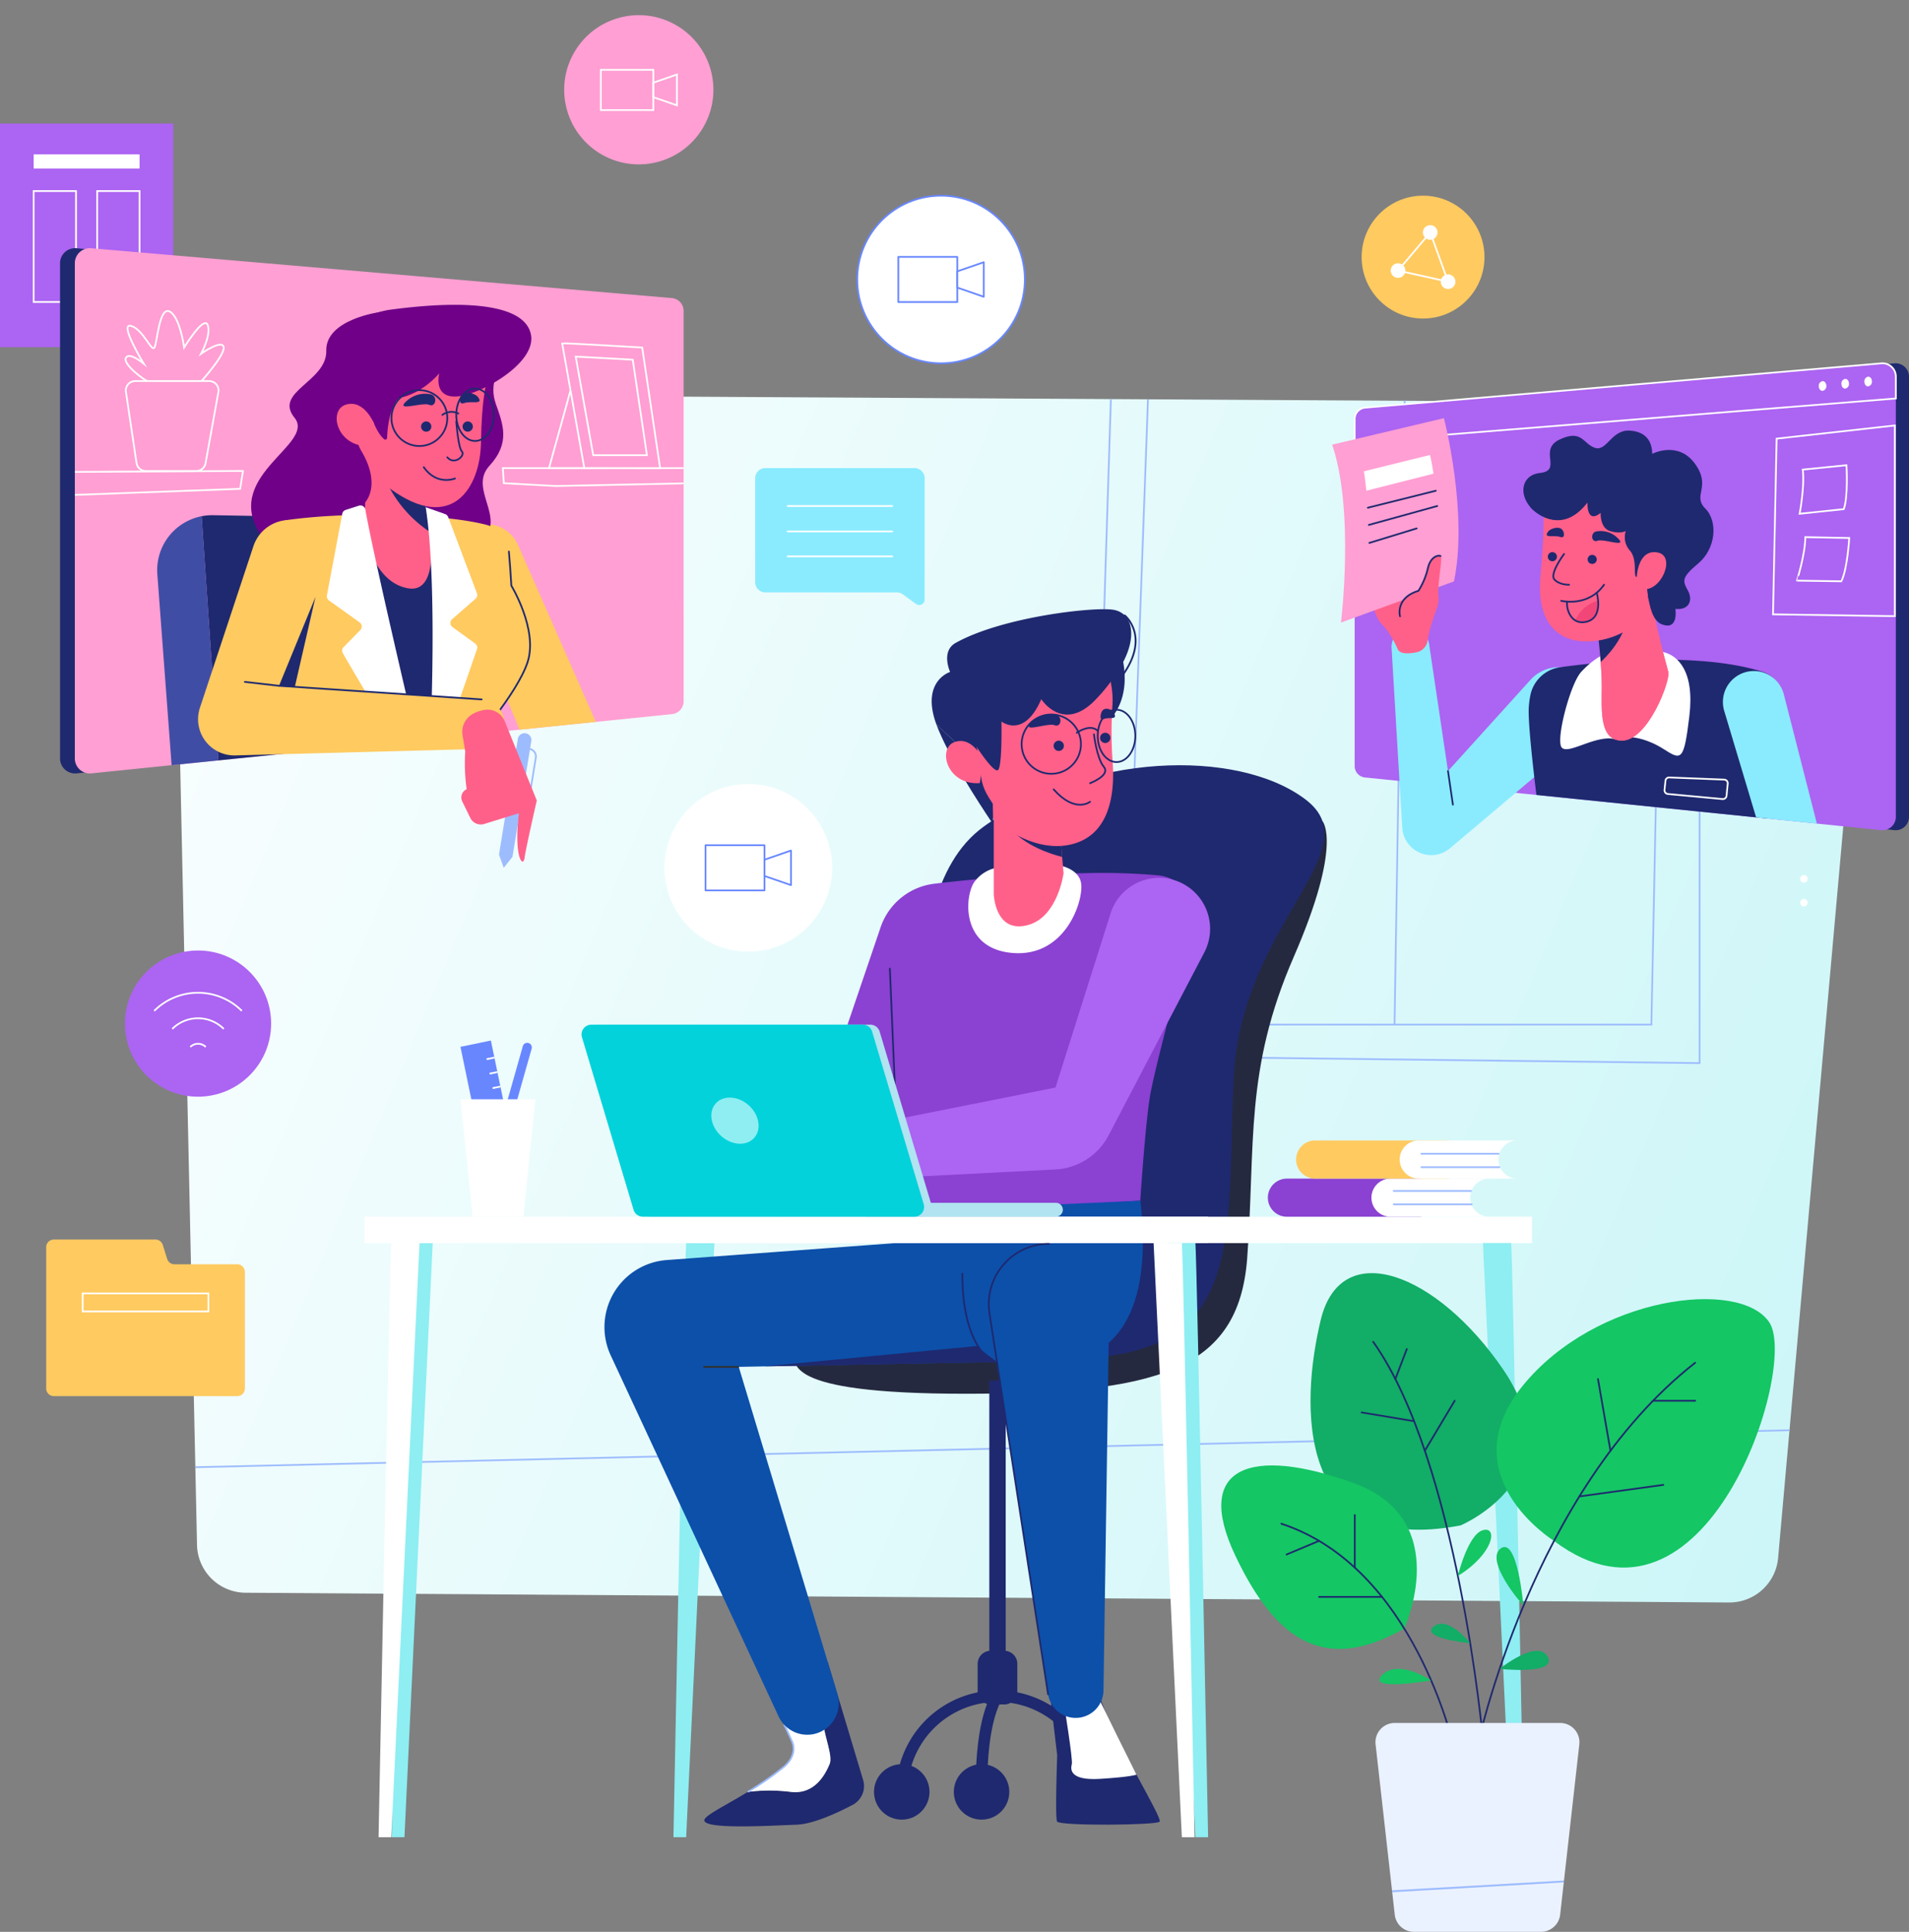 <svg xmlns="http://www.w3.org/2000/svg" xmlns:xlink="http://www.w3.org/1999/xlink" width="827.594" height="837.45" viewBox="0 0 827.594 837.45">
  <rect x="0" y="0" width="827.594" height="837.45" fill="#808080" stroke="none"/>
  <defs>
    <linearGradient id="linear-gradient" x1="1.153" y1="0.741" x2="-0.205" y2="0.338" gradientUnits="objectBoundingBox">
      <stop offset="0" stop-color="#c7f5f7"/>
      <stop offset="1" stop-color="#fff"/>
    </linearGradient>
    <clipPath id="clip-path">
      <path id="Path_85" data-name="Path 85" d="M176.3,638.019,166,160.744a21.192,21.192,0,0,1,21.3-21.643l696,3.969a21.181,21.181,0,0,1,20.982,23.068l-42.541,477.53a21.192,21.192,0,0,1-21.236,19.3l-643.181-4.224A21.178,21.178,0,0,1,176.3,638.019Z" transform="translate(-165.997 -139.1)"/>
    </clipPath>
    <clipPath id="clip-path-3">
      <path id="Path_110" data-name="Path 110" d="M147.9,101.85l251.783,21.61a5.572,5.572,0,0,1,5.089,5.547V298.252a5.574,5.574,0,0,1-5,5.547L148,329.5a6.5,6.5,0,0,1-7.158-6.463v-214.7A6.517,6.517,0,0,1,147.9,101.85Z" transform="translate(-140.84 -101.826)"/>
    </clipPath>
    <clipPath id="clip-path-6">
      <path id="Path_116" data-name="Path 116" d="M147.9,101.85l251.783,21.61a5.572,5.572,0,0,1,5.089,5.547V298.252a5.574,5.574,0,0,1-5,5.547l-52.786,5.394-45.594,4.648-34.993,3.579L148,329.5a6.5,6.5,0,0,1-7.158-6.463v-214.7A6.517,6.517,0,0,1,147.9,101.85Z" transform="translate(-140.84 -101.826)"/>
    </clipPath>
    <clipPath id="clip-path-17">
      <path id="Path_238" data-name="Path 238" d="M731.9,150.237,508.083,169.446a4.953,4.953,0,0,0-4.523,4.93V324.824a4.955,4.955,0,0,0,4.448,4.93l223.8,22.843a5.773,5.773,0,0,0,6.363-5.745V156A5.784,5.784,0,0,0,731.9,150.237Z" transform="translate(-503.56 -150.216)"/>
    </clipPath>
  </defs>
  <g id="brand" transform="translate(-113.5 -6.454)">
    <g id="Group_71" data-name="Group 71" transform="translate(133.52 84.28)">
      <g id="Group_20" data-name="Group 20" transform="translate(55.088 92.985)">
        <path id="Path_84" data-name="Path 84" d="M176.3,638.019,166,160.744a21.192,21.192,0,0,1,21.3-21.643l696,3.969a21.181,21.181,0,0,1,20.982,23.068l-42.541,477.53a21.192,21.192,0,0,1-21.236,19.3l-643.181-4.224A21.178,21.178,0,0,1,176.3,638.019Z" transform="translate(-165.997 -139.1)" fill="url(#linear-gradient)"/>
        <g id="Group_17" data-name="Group 17" clip-path="url(#clip-path)">
          <line id="Line_1" data-name="Line 1" y1="17.386" x2="749.464" transform="translate(0.005 448.067)" fill="none" stroke="#9dbcfe" stroke-miterlimit="10" stroke-width="0.75"/>
        </g>
        <g id="Group_19" data-name="Group 19" clip-path="url(#clip-path)">
          <g id="Group_18" data-name="Group 18" transform="translate(397.458 -172.791)">
            <path id="Path_86" data-name="Path 86" d="M410.294,148.329,400.32,462.973l264.25,3.172V85.96" transform="translate(-400.32 -3.304)" fill="none" stroke="#9dbcfe" stroke-miterlimit="10" stroke-width="0.75"/>
            <path id="Path_87" data-name="Path 87" d="M421.607,145.193,409.31,483.38h228.1l9.058-446.15" transform="translate(-394.061 -37.23)" fill="none" stroke="#9dbcfe" stroke-miterlimit="10" stroke-width="0.75"/>
            <line id="Line_2" data-name="Line 2" y1="425.949" x2="6.904" transform="translate(131.998 20.202)" fill="none" stroke="#9dbcfe" stroke-miterlimit="10" stroke-width="0.75"/>
          </g>
        </g>
      </g>
      <g id="Group_21" data-name="Group 21" transform="translate(0 459.516)">
        <path id="Path_89" data-name="Path 89" d="M216.345,423.072h-79.5a3.33,3.33,0,0,1-3.325-3.325V358.515a3.33,3.33,0,0,1,3.325-3.325h44.05a3.329,3.329,0,0,1,3.172,2.324l1.9,6.072a3.335,3.335,0,0,0,3.172,2.324h27.207a3.33,3.33,0,0,1,3.325,3.325v50.513A3.33,3.33,0,0,1,216.345,423.072Z" transform="translate(-133.52 -355.19)" fill="#ffca60"/>
        <rect id="Rectangle_13" data-name="Rectangle 13" width="54.499" height="7.819" transform="translate(15.826 23.357)" fill="none" stroke="#fff" stroke-miterlimit="10" stroke-width="0.75"/>
      </g>
      <g id="Group_26" data-name="Group 26" transform="translate(256.911 250.903)">
        <circle id="Ellipse_12" data-name="Ellipse 12" cx="36.333" cy="36.333" r="36.333" transform="translate(0 67.135) rotate(-67.5)" fill="#fff"/>
        <g id="Group_25" data-name="Group 25" transform="translate(28.932 37.67)">
          <g id="Group_24" data-name="Group 24">
            <g id="Group_22" data-name="Group 22">
              <rect id="Rectangle_14" data-name="Rectangle 14" width="25.562" height="19.591" fill="#fff"/>
              <rect id="Rectangle_15" data-name="Rectangle 15" width="25.562" height="19.591" fill="none" stroke="#6887ff" stroke-linecap="round" stroke-linejoin="round" stroke-miterlimit="10" stroke-width="0.75"/>
            </g>
            <g id="Group_23" data-name="Group 23" transform="translate(25.562 2.307)">
              <path id="Path_90" data-name="Path 90" d="M328.593,270.764,317.11,266.8v-7.056l11.483-3.969Z" transform="translate(-317.11 -255.77)" fill="#fff"/>
              <path id="Path_91" data-name="Path 91" d="M328.593,270.764,317.11,266.8v-7.056l11.483-3.969Z" transform="translate(-317.11 -255.77)" fill="none" stroke="#6887ff" stroke-linecap="round" stroke-linejoin="round" stroke-miterlimit="10" stroke-width="0.75"/>
            </g>
          </g>
        </g>
      </g>
      <g id="Group_31" data-name="Group 31" transform="translate(351.611 7)">
        <circle id="Ellipse_13" data-name="Ellipse 13" cx="36.333" cy="36.333" r="36.333" fill="#fff" stroke="#6887ff" stroke-linecap="round" stroke-linejoin="round" stroke-miterlimit="10" stroke-width="0.75"/>
        <g id="Group_30" data-name="Group 30" transform="translate(17.81 26.529)">
          <g id="Group_29" data-name="Group 29">
            <g id="Group_27" data-name="Group 27">
              <rect id="Rectangle_16" data-name="Rectangle 16" width="25.562" height="19.591" fill="#fff"/>
              <rect id="Rectangle_17" data-name="Rectangle 17" width="25.562" height="19.591" fill="none" stroke="#6887ff" stroke-linecap="round" stroke-linejoin="round" stroke-miterlimit="10" stroke-width="0.75"/>
            </g>
            <g id="Group_28" data-name="Group 28" transform="translate(25.562 2.307)">
              <path id="Path_92" data-name="Path 92" d="M349.383,116.274,337.9,112.288v-7.039l11.483-3.969Z" transform="translate(-337.9 -101.28)" fill="#fff"/>
              <path id="Path_93" data-name="Path 93" d="M349.383,116.274,337.9,112.288v-7.039l11.483-3.969Z" transform="translate(-337.9 -101.28)" fill="none" stroke="#6887ff" stroke-linecap="round" stroke-linejoin="round" stroke-miterlimit="10" stroke-width="0.75"/>
            </g>
          </g>
        </g>
      </g>
      <g id="Group_33" data-name="Group 33" transform="translate(307.368 125.094)">
        <path id="Path_94" data-name="Path 94" d="M384.461,216.939l-5.7-4.173a4.437,4.437,0,0,0-2.6-.848H319.123a4.394,4.394,0,0,1-4.393-4.393v-45.1a4.394,4.394,0,0,1,4.393-4.393h64.693a4.394,4.394,0,0,1,4.393,4.393v52.6A2.357,2.357,0,0,1,384.461,216.939Z" transform="translate(-314.73 -158.03)" fill="#8aebff"/>
        <g id="Group_32" data-name="Group 32" transform="translate(13.79 16.436)">
          <line id="Line_3" data-name="Line 3" x2="45.916" fill="none" stroke="#fff" stroke-miterlimit="10" stroke-width="0.75"/>
          <line id="Line_4" data-name="Line 4" x2="45.916" transform="translate(0 11.025)" fill="none" stroke="#fff" stroke-miterlimit="10" stroke-width="0.75"/>
          <line id="Line_5" data-name="Line 5" x2="45.916" transform="translate(0 21.83)" fill="none" stroke="#fff" stroke-miterlimit="10" stroke-width="0.75"/>
        </g>
      </g>
      <g id="Group_35" data-name="Group 35" transform="translate(570.276 7)">
        <circle id="Ellipse_14" data-name="Ellipse 14" cx="26.63" cy="26.63" r="26.63" fill="#ffca60"/>
        <g id="Group_34" data-name="Group 34" transform="translate(12.62 12.772)">
          <path id="Path_95" data-name="Path 95" d="M460.567,199.24,468.3,220.6l-21.711-4.834Z" transform="translate(-443.435 -196.068)" fill="none" stroke="#fff" stroke-miterlimit="10" stroke-width="0.75"/>
          <path id="Path_96" data-name="Path 96" d="M459.294,200.542a3.172,3.172,0,1,0-3.172,3.172A3.167,3.167,0,0,0,459.294,200.542Z" transform="translate(-439.007 -197.37)" fill="#fff"/>
          <path id="Path_97" data-name="Path 97" d="M451.057,210.282a3.163,3.163,0,1,0-3.172,3.172A3.178,3.178,0,0,0,451.057,210.282Z" transform="translate(-444.73 -190.589)" fill="#fff"/>
          <path id="Path_98" data-name="Path 98" d="M463.864,213.132a3.172,3.172,0,1,0-3.172,3.172A3.178,3.178,0,0,0,463.864,213.132Z" transform="translate(-435.826 -188.605)" fill="#fff"/>
        </g>
      </g>
      <g id="Group_36" data-name="Group 36" transform="translate(-20.02 -24.272)">
        <rect id="Rectangle_18" data-name="Rectangle 18" width="75.108" height="96.938" fill="#ac64f2"/>
        <rect id="Rectangle_19" data-name="Rectangle 19" width="45.916" height="6.123" transform="translate(14.587 13.366)" fill="#fff"/>
        <rect id="Rectangle_20" data-name="Rectangle 20" width="18.37" height="48.07" transform="translate(14.587 29.276)" fill="none" stroke="#fff" stroke-miterlimit="10" stroke-width="0.75"/>
        <rect id="Rectangle_21" data-name="Rectangle 21" width="18.37" height="48.07" transform="translate(42.134 29.276)" fill="none" stroke="#fff" stroke-miterlimit="10" stroke-width="0.75"/>
      </g>
      <g id="Group_54" data-name="Group 54" transform="translate(6.005 29.761)">
        <g id="Group_37" data-name="Group 37" transform="translate(190.296 210.26)">
          <path id="Path_99" data-name="Path 99" d="M255.1,279.376l-3.782,4.766-2.069-5.716,8.176-50.157a2.945,2.945,0,0,1,3.392-2.443h0a2.945,2.945,0,0,1,2.443,3.392Z" transform="translate(-249.25 -225.786)" fill="#9dbcfe"/>
          <path id="Path_100" data-name="Path 100" d="M256.24,229.68l1.408.237a3.264,3.264,0,0,1,2.7,3.749l-2.867,17.59" transform="translate(-244.384 -223.075)" fill="none" stroke="#9dbcfe" stroke-miterlimit="10" stroke-width="0.75"/>
        </g>
        <path id="Path_101" data-name="Path 101" d="M144.116,101.85,395.9,123.459a5.572,5.572,0,0,1,5.089,5.547V298.252a5.574,5.574,0,0,1-5,5.547L144.218,329.5a6.5,6.5,0,0,1-7.158-6.463v-214.7A6.517,6.517,0,0,1,144.116,101.85Z" transform="translate(-137.06 -101.826)" fill="#1f296f"/>
        <g id="Group_41" data-name="Group 41" transform="translate(6.412)">
          <path id="Path_102" data-name="Path 102" d="M147.9,101.85l251.783,21.61a5.572,5.572,0,0,1,5.089,5.547V298.252a5.574,5.574,0,0,1-5,5.547L148,329.5a6.5,6.5,0,0,1-7.158-6.463v-214.7A6.517,6.517,0,0,1,147.9,101.85Z" transform="translate(-140.84 -101.826)" fill="#ff9fd3"/>
          <g id="Group_38" data-name="Group 38" clip-path="url(#clip-path-3)">
            <path id="Path_103" data-name="Path 103" d="M271.342,138.11c.051.305-9.312,33.805-9.312,33.805h17.759Z" transform="translate(-56.468 -76.565)" fill="#ff9fd3" stroke="#fff" stroke-miterlimit="10" stroke-width="0.75"/>
            <path id="Path_104" data-name="Path 104" d="M288.625,171.955,178.22,170.072a24.3,24.3,0,0,0-4.97.441l7.582,110.965,110.948-3.019Z" transform="translate(-118.276 -54.317)" fill="#1f296f"/>
            <path id="Path_105" data-name="Path 105" d="M168.929,176.816a23.8,23.8,0,0,0-6.971,18.692l6.462,86.336,20.354-.56L181.193,170.32A24.087,24.087,0,0,0,168.929,176.816Z" transform="translate(-126.185 -54.141)" fill="#404da5"/>
            <path id="Path_106" data-name="Path 106" d="M265.4,126.156c.814-.2,34.7,1.815,34.7,1.815l7.752,52.277H275Z" transform="translate(-54.122 -84.898)" fill="#ff9fd3" stroke="#fff" stroke-miterlimit="10" stroke-width="0.75"/>
            <path id="Path_107" data-name="Path 107" d="M276.442,172.267,268.86,129.54c6.208.288,17.759.95,24.73,1.357l6.14,41.37Z" transform="translate(-51.713 -82.532)" fill="#ff9fd3" stroke="#fff" stroke-miterlimit="10" stroke-width="0.75"/>
            <path id="Path_108" data-name="Path 108" d="M163.281,148.243c-.814,0-10.737-7.141-9.346-10.008,1.391-2.85,7.718,2.443,7.718,2.443s-10.822-17.759-5.513-16.334,8.973,11.585,10.211,9.363c1.221-2.222,2.035-17.793,6.53-15.622s6.327,15.622,6.327,15.622,8.566-14.061,10.211-9.77c1.628,4.291-2.85,12.45-2.85,12.45s9.4-6.581,9.8-2.68-12.45,17.776-12.043,17.165" transform="translate(-131.816 -90.651)" fill="#ff9fd3" stroke="#fff" stroke-miterlimit="10" stroke-width="0.75"/>
            <path id="Path_109" data-name="Path 109" d="M188.435,171.434,194,140.58a4.08,4.08,0,0,0-4.02-4.8H157.955a4.09,4.09,0,0,0-4.037,4.682l4.6,30.854a4.086,4.086,0,0,0,4.037,3.477h21.864A4.1,4.1,0,0,0,188.435,171.434Z" transform="translate(-131.765 -78.187)" fill="#ff9fd3" stroke="#fff" stroke-miterlimit="10" stroke-width="0.75"/>
          </g>
          <g id="Group_39" data-name="Group 39" clip-path="url(#clip-path-3)">
            <path id="Path_111" data-name="Path 111" d="M143.472,159.167l72.9-.407-1.221,7.752-78.093,2.867" transform="translate(-143.472 -62.189)" fill="none" stroke="#fff" stroke-miterlimit="10" stroke-width="0.75"/>
          </g>
          <g id="Group_40" data-name="Group 40" clip-path="url(#clip-path-3)">
            <path id="Path_113" data-name="Path 113" d="M331.064,158.04H250.24l.407,6.53,22.458,1.221,59.587-1.221" transform="translate(-64.676 -62.69)" fill="none" stroke="#fff" stroke-miterlimit="10" stroke-width="0.75"/>
          </g>
        </g>
        <g id="Group_53" data-name="Group 53" transform="translate(6.412)">
          <g id="Group_42" data-name="Group 42" clip-path="url(#clip-path-6)">
            <path id="Path_115" data-name="Path 115" d="M250.337,172.507h0a14.915,14.915,0,0,1,15.5,8.8l40.268,91.527-32.363,6.174-35.383-86A14.954,14.954,0,0,1,250.337,172.507Z" transform="translate(-73.729 -52.698)" fill="#ffca60"/>
          </g>
          <g id="Group_43" data-name="Group 43" clip-path="url(#clip-path-6)">
            <path id="Path_117" data-name="Path 117" d="M241.437,118.3s-23.272,3.155-22.95,16.674-22.966,17.759-13.773,29.09c9.176,11.331-30.006,24.493-15.6,49.291,14.384,24.8,57.247,3.681,66.745,0C265.337,209.689,258.484,112.039,241.437,118.3Z" transform="translate(-109.473 -90.559)" fill="#6f0087"/>
          </g>
          <g id="Group_44" data-name="Group 44" clip-path="url(#clip-path-6)">
            <path id="Path_119" data-name="Path 119" d="M275.4,136.839s-4.6,5.988-1.527,14.774c3.053,8.786,6.479,16.792-2.748,26.851-9.244,10.058,7.345,22.356-3.053,32.448-10.415,10.109-47.968-3.647-55.042-7.022C205.944,200.548,232.846,95.5,275.4,136.839Z" transform="translate(-91.366 -84.148)" fill="#6f0087"/>
          </g>
          <g id="Group_45" data-name="Group 45" clip-path="url(#clip-path-6)">
            <path id="Path_121" data-name="Path 121" d="M189.545,185.017a11.83,11.83,0,0,1,10.211-12.891c9.651-1.306,25.494-2.646,47.731-1.985,19.286.56,30.9,2.392,37.757,4.122a13.2,13.2,0,0,1,9.923,11.636c.356,4.173.78,9.482,1.069,14.791,0,0,11.636,19.065,7.039,33.144s-25.1,37.045-25.1,37.045l.916,29.7L194.6,293.235l3.375-24.8Z" transform="translate(-106.974 -54.386)" fill="#ffca60"/>
          </g>
          <g id="Group_46" data-name="Group 46" clip-path="url(#clip-path-6)">
            <path id="Path_123" data-name="Path 123" d="M258.756,179.36c.356,4.173.78,9.482,1.069,14.791,0,0,11.636,19.065,7.039,33.144s-25.1,37.045-25.1,37.045" transform="translate(-70.58 -47.847)" fill="none" stroke="#1f296f" stroke-linecap="round" stroke-linejoin="round" stroke-miterlimit="10" stroke-width="0.75"/>
          </g>
          <g id="Group_47" data-name="Group 47" clip-path="url(#clip-path-6)">
            <path id="Path_125" data-name="Path 125" d="M214.86,174.224s21.627,104.129,26.121,105.232,13.875-79.145,9.4-94.122C245.883,170.357,214.86,174.224,214.86,174.224Z" transform="translate(-89.308 -51.735)" fill="#1f296f"/>
          </g>
          <g id="Group_48" data-name="Group 48" clip-path="url(#clip-path-6)">
            <path id="Path_127" data-name="Path 127" d="M216.4,154.769c-.916.814-1.527,33.364-1.527,33.364s3.206,22.135,18.828,24.951c12.28,2.222,10.567-18.828,9.329-25.562-1.221-6.734-5.241-32.754-5.241-32.754S218.839,152.581,216.4,154.769Z" transform="translate(-89.301 -65.644)" fill="#ff6089"/>
            <path id="Path_128" data-name="Path 128" d="M219.04,157.8a53.031,53.031,0,0,0,21.27,28.038c-.068-.39-.119-.78-.187-1.1-.441-2.392-1.221-7.243-2.052-12.467C230.591,169.063,222.992,165.7,219.04,157.8Z" transform="translate(-86.397 -62.857)" fill="#1f296f"/>
            <path id="Path_129" data-name="Path 129" d="M270.782,144.45s-2.137,6.429-2.443,26.02-12.552,39.487-39.182,20.2-21.152-55.109-4.919-63.065S273,125.792,270.782,144.45Z" transform="translate(-92.257 -86.247)" fill="#ff6089"/>
            <path id="Path_130" data-name="Path 130" d="M239.924,146.11s.814,11.331,2.443,13.027-3.274,6.174-6.327,2.51" transform="translate(-74.562 -70.996)" fill="none" stroke="#1f296f" stroke-linecap="round" stroke-linejoin="round" stroke-miterlimit="10" stroke-width="0.75"/>
            <path id="Path_131" data-name="Path 131" d="M243.556,162.7s-7.819,3.274-13.536-4.9" transform="translate(-78.753 -62.857)" fill="none" stroke="#1f296f" stroke-linecap="round" stroke-linejoin="round" stroke-miterlimit="10" stroke-width="0.75"/>
            <path id="Path_132" data-name="Path 132" d="M294.31,129.7c-1.832-12.586-24.188-16.182-60.927-11.3-20.761,2.765-27.36,24.357-28.852,39.945a162.314,162.314,0,0,0,14.621,10.873c1.425-4.088,5.394-5.377,7.107-1.34,1.645,3.884,3.291,5.784,4.342,6.683a.783.783,0,0,0,1.272-.594c.56-13.587,5.106-17.284,5.106-17.284,10.347-1.832,17.539-10.72,17.539-10.72s-2.782,10.109,6.768,10.109C270.851,156.074,296.142,142.3,294.31,129.7Z" transform="translate(-96.499 -91.747)" fill="#6f0087"/>
            <path id="Path_133" data-name="Path 133" d="M233.784,148.332a2.222,2.222,0,1,0-2.222,2.222A2.219,2.219,0,0,0,233.784,148.332Z" transform="translate(-79.227 -70.996)" fill="#1f296f"/>
            <path id="Path_134" data-name="Path 134" d="M244.394,148.332a2.222,2.222,0,1,0-2.222,2.222A2.219,2.219,0,0,0,244.394,148.332Z" transform="translate(-71.84 -70.996)" fill="#1f296f"/>
            <path id="Path_135" data-name="Path 135" d="M236.7,139.3a11.812,11.812,0,0,0-10.618,2.985c-5.123,4.732,6.971.288,9.906,1.544C238.94,145.084,239.737,140.013,236.7,139.3Z" transform="translate(-82.364 -75.924)" fill="#1f296f"/>
            <path id="Path_136" data-name="Path 136" d="M240.784,139.164c2.018-1.086,5.309.271,6.157,1.306,3.121,3.816-3.1,1.7-5.8,2.782S238.952,140.148,240.784,139.164Z" transform="translate(-72.318 -76.11)" fill="#1f296f"/>
            <circle id="Ellipse_15" data-name="Ellipse 15" cx="12.111" cy="12.111" r="12.111" transform="translate(137.256 61.545)" fill="none" stroke="#1f296f" stroke-linecap="round" stroke-linejoin="round" stroke-miterlimit="10" stroke-width="0.75"/>
            <path id="Path_137" data-name="Path 137" d="M254.647,149.068c0-6.276-3.647-11.348-8.159-11.348s-8.159,5.089-8.159,11.348,3.647,11.348,8.159,11.348S254.647,155.343,254.647,149.068Z" transform="translate(-72.968 -76.837)" fill="none" stroke="#1f296f" stroke-linecap="round" stroke-linejoin="round" stroke-miterlimit="10" stroke-width="0.75"/>
            <path id="Path_138" data-name="Path 138" d="M234.78,144.97a6.583,6.583,0,0,1,6.937-.611" transform="translate(-75.439 -72.689)" fill="none" stroke="#1f296f" stroke-linecap="round" stroke-linejoin="round" stroke-miterlimit="10" stroke-width="0.75"/>
          </g>
          <g id="Group_49" data-name="Group 49" clip-path="url(#clip-path-6)">
            <path id="Path_140" data-name="Path 140" d="M206.762,152.59c.916,12.857-13.6,35.111.305,37.045,19.082,2.663,25.714-11.025,16.233-27-2.527-4.241-2.6-8.04-1.662-10.669a165.61,165.61,0,0,1-14.621-10.873A68.053,68.053,0,0,0,206.762,152.59Z" transform="translate(-98.951 -74.491)" fill="#6f0087"/>
          </g>
          <g id="Group_50" data-name="Group 50" clip-path="url(#clip-path-6)">
            <path id="Path_142" data-name="Path 142" d="M224.021,150.266s-4.291-10.72-12.247-8.311c-7.955,2.392-3.884,18.93,10.618,17.912" transform="translate(-94.245 -74.134)" fill="#ff6089"/>
          </g>
          <g id="Group_51" data-name="Group 51" clip-path="url(#clip-path-6)">
            <path id="Path_144" data-name="Path 144" d="M219.143,167.684l-5.733,1.832a2.139,2.139,0,0,0-1.476,1.679l-6.649,35.366a2.215,2.215,0,0,0,.882,2.188l13.315,9.533a2.194,2.194,0,0,1,.288,3.308l-7.26,7.4a2.156,2.156,0,0,0-.339,2.612c3.9,6.751,20.728,35.654,30.735,50.224a2.181,2.181,0,0,0,3.918-1.747c-5.7-24.086-20.3-86.336-24.425-108.251-.17-.882-.322-1.713-.441-2.459A2.17,2.17,0,0,0,219.143,167.684Z" transform="translate(-95.999 -56.05)" fill="#fff"/>
          </g>
          <g id="Group_52" data-name="Group 52" clip-path="url(#clip-path-6)">
            <path id="Path_146" data-name="Path 146" d="M230.53,168.03l8.4,2.968a2.208,2.208,0,0,1,1.323,1.289L252.716,205.3a2.192,2.192,0,0,1-.611,2.426l-10.143,8.837a2.191,2.191,0,0,0,.153,3.426l9.838,7.124a2.157,2.157,0,0,1,.78,2.476c-2.035,5.92-9.634,27.987-16.216,46.306a2.185,2.185,0,0,1-4.24-.831C233.4,249.753,234.991,197.425,230.53,168.03Z" transform="translate(-78.398 -55.735)" fill="#fff"/>
          </g>
        </g>
        <path id="Path_148" data-name="Path 148" d="M196.33,182.693l-23.187,70.019a15.705,15.705,0,0,0,15.317,20.643l106.385-2.816a10.726,10.726,0,0,0,10.415-10.058h0a10.713,10.713,0,0,0-9.991-11.364l-87.846-5.92,20.083-48.935a16.65,16.65,0,0,0-10.584-22.254h0A16.6,16.6,0,0,0,196.33,182.693Z" transform="translate(-112.504 -53.47)" fill="#ffca60"/>
        <line id="Line_6" data-name="Line 6" x1="87.846" y1="5.903" transform="translate(94.936 189.709)" fill="none" stroke="#1f296f" stroke-linecap="round" stroke-linejoin="round" stroke-miterlimit="10" stroke-width="0.75"/>
        <path id="Path_149" data-name="Path 149" d="M244.484,221.673a15.973,15.973,0,0,1,5.224-1.8,8.068,8.068,0,0,1,8.769,4.987l13.858,34.3s-4.7,20.405-5.309,24.9-4.732-.305-2.443-19.387l-15.045,4.648a5.044,5.044,0,0,1-6.021-2.612l-3.494-7.175a3.9,3.9,0,0,1,1.917-5.275h0a79.61,79.61,0,0,1-.611-16.3l-1.153-7.022A8.855,8.855,0,0,1,244.484,221.673Z" transform="translate(-65.654 -19.717)" fill="#ff6089"/>
        <line id="Line_7" data-name="Line 7" x1="14.808" y1="1.696" transform="translate(80.128 188.013)" fill="none" stroke="#1f296f" stroke-linecap="round" stroke-linejoin="round" stroke-miterlimit="10" stroke-width="0.75"/>
        <path id="Path_150" data-name="Path 150" d="M208.839,190.94,193.03,229.495l6.853.458Z" transform="translate(-98.094 -39.785)" fill="#1f296f"/>
      </g>
      <g id="Group_61" data-name="Group 61" transform="translate(137.969 186.273)">
        <path id="Path_151" data-name="Path 151" d="M554.3,248.24s9.007,9.634-12.416,58.841-16.538,81.044-20.2,130.641C518,487.319,481.347,496.5,399.268,496.5s-71.681-14.078-75.345-17.148c-3.681-3.053,121.244.017,145.72-11.025C494.1,457.3,493.848,266.321,554.3,248.24Z" transform="translate(-138.987 -156.405)" fill="#25293f"/>
        <path id="Path_152" data-name="Path 152" d="M383.139,400.5s-25.307-107.675,19.184-139.868,110.015-34.026,139.393-11.975c29.4,22.051-27.563,53.481-30.922,120.718-3.358,67.254,6.446,119.293-67.034,121.736s-112.661,0-112.661,0S399.067,477.644,383.139,400.5Z" transform="translate(-133.934 -166.338)" fill="#1f296f"/>
        <path id="Path_153" data-name="Path 153" d="M355.882,285.037a28.087,28.087,0,0,1,23.357-18.879,669.064,669.064,0,0,1,68-4.631,277.349,277.349,0,0,1,28.937,1,17.537,17.537,0,0,1,15.215,22.118c-5.8,21.135-15.164,55.907-18.336,71.41-2.239,10.991-4.614,47.527-4.614,47.527l-113.866,6.988L333.73,350.205Z" transform="translate(-132.103 -147.167)" fill="#8b41d2"/>
        <path id="Path_154" data-name="Path 154" d="M227.353,356.09c-.611,4.088-5.513,257.567-5.513,257.567h5.513L239.6,356.09" transform="translate(-210.001 -81.32)" fill="#8eeef2"/>
        <path id="Path_155" data-name="Path 155" d="M299.353,356.09c-.611,4.088-5.513,257.567-5.513,257.567h5.513L311.6,356.09" transform="translate(-159.874 -81.32)" fill="#8eeef2"/>
        <path id="Path_156" data-name="Path 156" d="M366.067,525.189c-6.7,3.528-17.1,8.345-24.306,8.617-11.432.407-40.03,2.171-40.03-1.9,0-2.019,8.6-6.089,18.845-12.3a73.546,73.546,0,0,1,18.641,0c10.686,1.272,15.181-8.193,16.809-12.026,1.645-3.85-2.85-13.01-2.85-20.066,0-4.224-8.074-2.527-14.536-.509l16.5-24.018,15.435,51.446A9.2,9.2,0,0,1,366.067,525.189Z" transform="translate(-154.381 -6.897)" fill="#1f296f"/>
        <path id="Path_157" data-name="Path 157" d="M348.29,498.58c-1.611,3.833-6.106,13.3-16.809,12.026a73.546,73.546,0,0,0-18.641,0,133.464,133.464,0,0,0,15.537-10.771c3.46-2.85,5.462-7.073,3.613-11.178-1.561-3.46-3.155-6.92-3.443-7.243L330.888,478c6.462-2.019,14.536-3.715,14.536.509C345.441,485.57,349.936,494.746,348.29,498.58Z" transform="translate(-146.647 2.09)" fill="#fff"/>
        <path id="Path_158" data-name="Path 158" d="M312.84,508.341a133.472,133.472,0,0,0,15.537-10.771c3.46-2.85,5.462-7.073,3.613-11.178-1.561-3.46-3.155-6.92-3.443-7.243" transform="translate(-146.647 4.354)" fill="none" stroke="#9dbcfe" stroke-miterlimit="10" stroke-width="0.75"/>
        <path id="Path_159" data-name="Path 159" d="M402.556,365.872l-99.346,7.361a29.146,29.146,0,0,0-24.273,41.353l72.8,156.542a13.676,13.676,0,0,0,17,7.09h0a13.682,13.682,0,0,0,8.481-16.826L334.437,419.539l135.933-2.578s46.934,6.666,38.164-69.459l-88.066,3.935-45.56-9.4Z" transform="translate(-172.162 -91.102)" fill="#0c50aa"/>
        <rect id="Rectangle_22" data-name="Rectangle 22" width="7.107" height="140.411" transform="translate(270.899 334.374)" fill="#1f296f"/>
        <path id="Path_160" data-name="Path 160" d="M383.124,483.562h-5.869a5.675,5.675,0,0,1-5.665-5.665V465.955a5.675,5.675,0,0,1,5.665-5.665h5.869a5.675,5.675,0,0,1,5.665,5.665V477.9A5.654,5.654,0,0,1,383.124,483.562Z" transform="translate(-105.745 -8.777)" fill="#1f296f"/>
        <path id="Path_161" data-name="Path 161" d="M435.212,513.4a41.506,41.506,0,0,0-83.012,0" transform="translate(-119.244 -0.701)" fill="none" stroke="#1f296f" stroke-miterlimit="10" stroke-width="5"/>
        <circle id="Ellipse_16" data-name="Ellipse 16" cx="12.026" cy="12.026" r="12.026" transform="translate(220.913 500.669)" fill="#1f296f"/>
        <circle id="Ellipse_17" data-name="Ellipse 17" cx="12.026" cy="12.026" r="12.026" transform="translate(255.515 500.669)" fill="#1f296f"/>
        <circle id="Ellipse_18" data-name="Ellipse 18" cx="12.026" cy="12.026" r="12.026" transform="translate(303.941 500.669)" fill="#1f296f"/>
        <path id="Path_162" data-name="Path 162" d="M379.5,471.88s-7.175,8.922-6.92,40.353" transform="translate(-105.059 -0.708)" fill="none" stroke="#1f296f" stroke-miterlimit="10" stroke-width="5"/>
        <rect id="Rectangle_23" data-name="Rectangle 23" width="365.734" height="11.432" transform="translate(0 263.354)" fill="#fff"/>
        <rect id="Rectangle_24" data-name="Rectangle 24" width="365.734" height="11.432" transform="translate(140.428 263.354)" fill="#fff"/>
        <path id="Path_163" data-name="Path 163" d="M417.287,345.81h-59.6a3,3,0,0,0-3,3h0a3,3,0,0,0,3,3h59.6a3,3,0,0,0,3-3h0A2.986,2.986,0,0,0,417.287,345.81Z" transform="translate(-117.518 -88.477)" fill="#b1e3f1"/>
        <g id="Group_57" data-name="Group 57" transform="translate(41.629 186.97)">
          <rect id="Rectangle_25" data-name="Rectangle 25" width="13.468" height="59.604" transform="translate(0 2.733) rotate(-11.707)" fill="#6887ff"/>
          <g id="Group_56" data-name="Group 56" transform="translate(11.343 7.383)">
            <g id="Group_55" data-name="Group 55">
              <line id="Line_8" data-name="Line 8" x1="3.392" y2="0.712" fill="none" stroke="#fff" stroke-miterlimit="10" stroke-width="0.75"/>
              <line id="Line_9" data-name="Line 9" x1="3.392" y2="0.712" transform="translate(1.306 6.276)" fill="none" stroke="#fff" stroke-miterlimit="10" stroke-width="0.75"/>
              <line id="Line_10" data-name="Line 10" x1="3.409" y2="0.695" transform="translate(2.595 12.569)" fill="none" stroke="#fff" stroke-miterlimit="10" stroke-width="0.75"/>
              <line id="Line_11" data-name="Line 11" x1="3.392" y2="0.695" transform="translate(3.901 18.845)" fill="none" stroke="#fff" stroke-miterlimit="10" stroke-width="0.75"/>
              <line id="Line_12" data-name="Line 12" x1="3.392" y2="0.712" transform="translate(5.207 25.121)" fill="none" stroke="#fff" stroke-miterlimit="10" stroke-width="0.75"/>
              <line id="Line_13" data-name="Line 13" x1="3.409" y2="0.695" transform="translate(6.496 31.414)" fill="none" stroke="#fff" stroke-miterlimit="10" stroke-width="0.75"/>
              <line id="Line_14" data-name="Line 14" x1="3.409" y2="0.695" transform="translate(7.803 37.689)" fill="none" stroke="#fff" stroke-miterlimit="10" stroke-width="0.75"/>
              <line id="Line_15" data-name="Line 15" x1="3.392" y2="0.712" transform="translate(9.109 43.965)" fill="none" stroke="#fff" stroke-miterlimit="10" stroke-width="0.75"/>
            </g>
          </g>
        </g>
        <g id="Group_58" data-name="Group 58" transform="translate(57.865 187.966)">
          <path id="Path_164" data-name="Path 164" d="M250.426,346.667h0a2,2,0,0,1-1.374-2.46l10.72-37.842a2,2,0,0,1,2.459-1.374h0a2,2,0,0,1,1.374,2.46l-10.72,37.842A1.985,1.985,0,0,1,250.426,346.667Z" transform="translate(-248.974 -304.914)" fill="#6887ff"/>
        </g>
        <path id="Path_165" data-name="Path 165" d="M486.546,262.836h0a22.1,22.1,0,0,1,17.607,32.245l-41.489,79.3A27.63,27.63,0,0,1,439.6,389.169L322.32,395.19,346,372.325l93.63-18.675,23.882-75.481A22.1,22.1,0,0,1,486.546,262.836Z" transform="translate(-140.047 -146.304)" fill="#ac64f2"/>
        <path id="Path_166" data-name="Path 166" d="M223.983,356.09c-.611,4.088-5.513,257.567-5.513,257.567h5.513L236.229,356.09" transform="translate(-212.347 -81.32)" fill="#fff"/>
        <path id="Path_167" data-name="Path 167" d="M432.267,356.09c.611,4.088,5.513,257.567,5.513,257.567h-5.513L420.02,356.09" transform="translate(-72.028 -81.32)" fill="#8eeef2"/>
        <line id="Line_16" data-name="Line 16" x2="2.612" y2="61.725" transform="translate(227.782 155.782)" fill="none" stroke="#1f296f" stroke-linecap="round" stroke-linejoin="round" stroke-miterlimit="10" stroke-width="0.75"/>
        <path id="Path_168" data-name="Path 168" d="M390.36,478.269l2.646,22.407s-1.035,27.868,0,28.784c2.137,1.883,42.863,1.526,44.39,0s-19.642-35.06-25.273-52.429C406.491,459.645,394.448,469.33,390.36,478.269Z" transform="translate(-92.678 -3.84)" fill="#1f296f"/>
        <path id="Path_169" data-name="Path 169" d="M393.67,477.686s3.9,24,3.375,25.884-1.34,7.192,12.128,6.378,15.893-1.832,15.893-1.832S408.359,474.853,405.9,468.73" transform="translate(-90.373 -2.901)" fill="#fff"/>
        <path id="Path_170" data-name="Path 170" d="M381.1,402.227s-13.434-5.869-13.434-38.317" transform="translate(-108.474 -75.876)" fill="none" stroke="#1f296f" stroke-linecap="round" stroke-linejoin="round" stroke-miterlimit="10" stroke-width="0.75"/>
        <line id="Line_17" data-name="Line 17" x1="15.3" transform="translate(146.958 328.454)" fill="none" stroke="#303030" stroke-miterlimit="10" stroke-width="0.75"/>
        <g id="Group_59" data-name="Group 59" transform="translate(391.669 246.833)">
          <path id="Path_171" data-name="Path 171" d="M513.126,356.141h-59.1a8.26,8.26,0,0,1-.017-16.521h59.1a8.26,8.26,0,0,0,.017,16.521Z" transform="translate(-445.77 -339.62)" fill="#8b41d2"/>
          <path id="Path_172" data-name="Path 172" d="M523.312,356.141H480.5a8.26,8.26,0,0,1-.017-16.521H523.3a8.26,8.26,0,0,0,.017,16.521Z" transform="translate(-427.342 -339.62)" fill="#fff"/>
        </g>
        <g id="Group_60" data-name="Group 60" transform="translate(403.915 230.296)">
          <path id="Path_173" data-name="Path 173" d="M520.346,346.391h-59.1a8.26,8.26,0,0,1-.017-16.521h59.1a8.26,8.26,0,0,0,.017,16.521Z" transform="translate(-452.99 -329.87)" fill="#ffca60"/>
          <path id="Path_174" data-name="Path 174" d="M530.532,346.391H487.72a8.26,8.26,0,0,1-.017-16.521h42.812a8.26,8.26,0,0,0,.017,16.521Z" transform="translate(-434.562 -329.87)" fill="#fff"/>
        </g>
        <path id="Path_175" data-name="Path 175" d="M512.977,356.09c.611,4.088,5.513,257.567,5.513,257.567h-5.513L500.73,356.09" transform="translate(-15.839 -81.32)" fill="#8eeef2"/>
        <path id="Path_176" data-name="Path 176" d="M382.027,260.9a15.691,15.691,0,0,0-9.838,5.784c-4.495,5.36-7.005,29.073,15.809,31.227s30.9-21.559,30.175-29.65C417.477,260.185,404.976,256.4,382.027,260.9Z" transform="translate(-107.413 -148.929)" fill="#fff"/>
        <path id="Path_177" data-name="Path 177" d="M416.687,202.619s8.159,17.759,0,31.431-25.714.611-23.272-9.6S413.752,192.747,416.687,202.619Z" transform="translate(-90.712 -189.928)" fill="#1f296f"/>
        <path id="Path_178" data-name="Path 178" d="M375.71,241.1v47.714s.611,17.369,15.13,13.162c12.671-3.681,15.13-22.356,15.13-22.356l-2.6-29.7C403.358,249.919,375.71,224.968,375.71,241.1Z" transform="translate(-102.877 -165.157)" fill="#ff6089"/>
        <path id="Path_179" data-name="Path 179" d="M377.38,246.52c5.428,10.058,15.249,15.418,26.8,18.472l-.56-6.412C393.8,257.223,384.521,255.086,377.38,246.52Z" transform="translate(-101.714 -157.602)" fill="#1f296f"/>
        <path id="Path_180" data-name="Path 180" d="M416.539,383.536H298.891a4.239,4.239,0,0,1-4.071-3.036l-22.356-74.751a4.255,4.255,0,0,1,4.071-5.479H394.183a4.239,4.239,0,0,1,4.071,3.036l22.356,74.751A4.248,4.248,0,0,1,416.539,383.536Z" transform="translate(-174.882 -120.182)" fill="#b1e3f1"/>
        <path id="Path_181" data-name="Path 181" d="M266.651,370.26H244.617l-5.207-50.92h32.448Z" transform="translate(-197.768 -106.905)" fill="#fff"/>
        <path id="Path_182" data-name="Path 182" d="M414.609,383.536H296.961a4.239,4.239,0,0,1-4.071-3.036l-22.356-74.751a4.255,4.255,0,0,1,4.071-5.479H392.253a4.239,4.239,0,0,1,4.071,3.036l22.356,74.751A4.248,4.248,0,0,1,414.609,383.536Z" transform="translate(-176.226 -120.182)" fill="#03d2da"/>
        <path id="Path_183" data-name="Path 183" d="M323.778,328.918c-1.238-5.53-6.717-10.008-12.247-10.008s-9.007,4.478-7.769,10.008,6.717,10.008,12.247,10.008S325.016,334.447,323.778,328.918Z" transform="translate(-153.141 -107.205)" fill="#8eeef2"/>
        <path id="Path_184" data-name="Path 184" d="M428.807,356.09c.611,4.088,5.513,257.567,5.513,257.567h-5.513L416.56,356.09" transform="translate(-74.437 -81.32)" fill="#fff"/>
        <path id="Path_185" data-name="Path 185" d="M374.748,386.364l25.409,165.192a12.071,12.071,0,0,0,13.587,10.126h0a12.063,12.063,0,0,0,10.415-11.772l2.51-167.109a26.118,26.118,0,0,0-26.1-26.512h0A26.1,26.1,0,0,0,374.748,386.364Z" transform="translate(-103.763 -81.181)" fill="#0c50aa"/>
        <path id="Path_186" data-name="Path 186" d="M400.552,356.29a26.123,26.123,0,0,0-25.816,30.074l25.409,165.193" transform="translate(-103.769 -81.181)" fill="none" stroke="#1f296f" stroke-linecap="round" stroke-linejoin="round" stroke-miterlimit="10" stroke-width="0.75"/>
        <line id="Line_18" data-name="Line 18" x1="34.094" transform="translate(457.922 236.063)" fill="none" stroke="#9dbcfe" stroke-miterlimit="10" stroke-width="0.75"/>
        <line id="Line_19" data-name="Line 19" x1="34.416" transform="translate(457.922 241.881)" fill="none" stroke="#9dbcfe" stroke-miterlimit="10" stroke-width="0.75"/>
        <line id="Line_20" data-name="Line 20" x1="34.094" transform="translate(445.93 252.176)" fill="none" stroke="#9dbcfe" stroke-miterlimit="10" stroke-width="0.75"/>
        <line id="Line_21" data-name="Line 21" x1="34.399" transform="translate(445.93 257.994)" fill="none" stroke="#9dbcfe" stroke-miterlimit="10" stroke-width="0.75"/>
        <path id="Path_187" data-name="Path 187" d="M429.992,211.372s3.681,9.8,3.274,18.573a179.863,179.863,0,0,0,.034,25.307c.78,10.618.17,30.209-16.351,35.315-16.538,5.106-33.958-7.786-39.386-15.1-9.4-12.654-17.149-37.35-2.036-56.941C390.59,198.922,422.648,195.445,429.992,211.372Z" transform="translate(-108.936 -189.064)" fill="#ff6089"/>
        <path id="Path_188" data-name="Path 188" d="M438.88,194.39c-7.836-1.527-48.223,2.9-68.662,14.316-6.513,3.647-2.392,12.586-2.392,12.586s-11.992,3.681-6.581,20.9q.28.865.611,1.781c6.225,6.021,12.84,11.789,19.048,17.742a46.864,46.864,0,0,0-1.662-8.057s7.362,11.365,9.3,10.211,1.544-21.1,1.544-21.1,9.77,7.735,17.267-9.685c0,0,8.854,13.943,22.2,1.544a72.134,72.134,0,0,0,12.637-16.453C448.837,206.636,447.328,196.035,438.88,194.39Z" transform="translate(-113.923 -194.098)" fill="#1f296f"/>
        <path id="Path_189" data-name="Path 189" d="M402,226.08s1.221,10.415,4.291,14.078c3.053,3.681-5.971,7.09-5.971,7.09" transform="translate(-85.743 -171.833)" fill="none" stroke="#1f296f" stroke-linecap="round" stroke-linejoin="round" stroke-miterlimit="10" stroke-width="0.75"/>
        <path id="Path_190" data-name="Path 190" d="M406.795,245.51s-6.429,5.207-15.775-5.36" transform="translate(-92.218 -162.037)" fill="none" stroke="#1f296f" stroke-linecap="round" stroke-linejoin="round" stroke-miterlimit="10" stroke-width="0.75"/>
        <circle id="Ellipse_19" data-name="Ellipse 19" cx="12.857" cy="12.857" r="12.857" transform="translate(284.91 45.631)" fill="none" stroke="#1f296f" stroke-linecap="round" stroke-linejoin="round" stroke-miterlimit="10" stroke-width="0.75"/>
        <path id="Path_191" data-name="Path 191" d="M395.454,229.922a2.222,2.222,0,1,0-2.222,2.222A2.219,2.219,0,0,0,395.454,229.922Z" transform="translate(-92.225 -170.705)" fill="#1f296f"/>
        <path id="Path_192" data-name="Path 192" d="M407.334,227.892a2.222,2.222,0,1,0-2.222,2.222A2.219,2.219,0,0,0,407.334,227.892Z" transform="translate(-83.954 -172.118)" fill="#1f296f"/>
        <path id="Path_193" data-name="Path 193" d="M418.587,231.128c0-6.276-3.647-11.348-8.159-11.348s-8.159,5.089-8.159,11.348c0,6.276,3.647,11.348,8.159,11.348S418.587,237.387,418.587,231.128Z" transform="translate(-84.386 -176.219)" fill="none" stroke="#1f296f" stroke-linecap="round" stroke-linejoin="round" stroke-miterlimit="10" stroke-width="0.75"/>
        <path id="Path_194" data-name="Path 194" d="M396.92,226.537s5.869-4.207,9.21-.746" transform="translate(-88.111 -172.985)" fill="none" stroke="#1f296f" stroke-linecap="round" stroke-linejoin="round" stroke-miterlimit="10" stroke-width="0.75"/>
        <path id="Path_195" data-name="Path 195" d="M396.375,221.143a11.773,11.773,0,0,0-10.516,3.325c-4.953,4.885,6.971.051,9.957,1.221C398.8,226.842,399.428,221.753,396.375,221.143Z" transform="translate(-96.64 -175.41)" fill="#1f296f"/>
        <path id="Path_196" data-name="Path 196" d="M404.188,219.974c1.51-1.136,3.884.119,4.495,1.153,2.188,3.732-2.324,1.781-4.325,2.917C402.34,225.182,402.814,220.992,404.188,219.974Z" transform="translate(-83.879 -176.396)" fill="#1f296f"/>
        <path id="Path_197" data-name="Path 197" d="M380.35,244.753c-.034-1.221-.136-2.392-.271-3.511-6.208-5.954-12.84-11.721-19.048-17.742,4.817,13.23,18.319,34.026,24.646,43.406l-.17-8.939C383.064,254.269,380.536,250.419,380.35,244.753Z" transform="translate(-113.097 -173.629)" fill="#1f296f"/>
        <path id="Path_198" data-name="Path 198" d="M379.761,236.436s-4.291-10.72-12.247-8.311c-7.955,2.392-3.884,18.93,10.618,17.912" transform="translate(-111.372 -170.655)" fill="#ff6089"/>
        <path id="Path_199" data-name="Path 199" d="M409.988,195.68s11.839,9.482-1.968,27.394" transform="translate(-80.383 -192.997)" fill="none" stroke="#1f296f" stroke-linecap="round" stroke-linejoin="round" stroke-miterlimit="10" stroke-width="0.78"/>
      </g>
      <g id="Group_66" data-name="Group 66" transform="translate(557.508 79.665)">
        <path id="Path_200" data-name="Path 200" d="M735.679,150.237,511.863,169.446a4.953,4.953,0,0,0-4.523,4.93V324.824a4.955,4.955,0,0,0,4.448,4.93l223.8,22.843a5.773,5.773,0,0,0,6.363-5.745V156A5.784,5.784,0,0,0,735.679,150.237Z" transform="translate(-491.885 -150.216)" fill="#1f296f"/>
        <path id="Path_202" data-name="Path 202" d="M731.9,150.237,508.083,169.446a4.953,4.953,0,0,0-4.523,4.93V324.824a4.955,4.955,0,0,0,4.448,4.93l223.8,22.843a5.773,5.773,0,0,0,6.363-5.745V156A5.784,5.784,0,0,0,731.9,150.237Z" transform="translate(-493.805 -150.216)" fill="#ac64f2"/>
        <g id="Group_62" data-name="Group 62" transform="translate(9.755)">
          <path id="Path_206" data-name="Path 206" d="M738.171,156a5.777,5.777,0,0,0-6.272-5.76L508.083,169.446a4.953,4.953,0,0,0-4.523,4.93v9.982l234.612-18.893V156Z" transform="translate(-503.56 -150.216)" fill="none" stroke="#fff" stroke-miterlimit="10" stroke-width="0.75"/>
          <path id="Path_207" data-name="Path 207" d="M640.272,157.356c-.015-1.161-.769-2.066-1.674-2.005a2.022,2.022,0,0,0-1.6,2.2c.015,1.161.769,2.066,1.674,2.005A2.012,2.012,0,0,0,640.272,157.356Z" transform="translate(-435.801 -147.61)" fill="#fff"/>
          <path id="Path_208" data-name="Path 208" d="M646.782,156.706c-.015-1.161-.769-2.066-1.674-2.005a2.022,2.022,0,0,0-1.6,2.2c.015,1.161.769,2.066,1.674,2.005A2.012,2.012,0,0,0,646.782,156.706Z" transform="translate(-432.496 -147.94)" fill="#fff"/>
          <path id="Path_209" data-name="Path 209" d="M653.382,156.066c-.015-1.161-.769-2.066-1.674-2.005a2.022,2.022,0,0,0-1.6,2.2c.015,1.161.769,2.066,1.674,2.005A2.012,2.012,0,0,0,653.382,156.066Z" transform="translate(-429.144 -148.265)" fill="#fff"/>
        </g>
        <g id="Group_63" data-name="Group 63" transform="translate(0 23.784)">
          <path id="Path_210" data-name="Path 210" d="M574.41,248.783l-35.78,39.534L530.444,233.3a8.18,8.18,0,0,0-9.243-6.891h0a8.192,8.192,0,0,0-7.026,8.579l4.614,77.892a12.626,12.626,0,0,0,20.762,8.9l58.231-49.2a16.7,16.7,0,0,0-2.443-26.944h0A16.724,16.724,0,0,0,574.41,248.783Z" transform="translate(-488.422 -135.353)" fill="#8aebff"/>
          <path id="Path_211" data-name="Path 211" d="M519.964,245.729s-2.85-6.875-7.026-11.052-6.091-17.867-4.1-21.682,21.878-8.625,21.878-5.9,1.809,9.3,2.171,13.269c.256,2.8.151,14.294.06,20.792A6,6,0,0,1,528.151,247C524.924,247.659,521.034,247.916,519.964,245.729Z" transform="translate(-491.527 -145.522)" fill="#ff6089"/>
          <path id="Path_212" data-name="Path 212" d="M497.09,177.479l48.445-11.489s10.615,40.816,4.358,70.76L500.9,254.6C500.9,254.588,506.891,206.384,497.09,177.479Z" transform="translate(-497.09 -165.99)" fill="#ff9fd3"/>
          <path id="Path_213" data-name="Path 213" d="M534.883,176.57l-28.663,7.072c.407,2.865.754,5.684,1.04,8.429l29.131-7.388C535.592,179.51,534.883,176.57,534.883,176.57Z" transform="translate(-492.454 -160.618)" fill="#fff"/>
          <line id="Line_22" data-name="Line 22" y1="7.358" x2="29.447" transform="translate(15.47 31.467)" fill="none" stroke="#1f296f" stroke-linecap="round" stroke-linejoin="round" stroke-miterlimit="10" stroke-width="0.75"/>
          <line id="Line_23" data-name="Line 23" y1="8.187" x2="29.643" transform="translate(15.907 38.087)" fill="none" stroke="#1f296f" stroke-linecap="round" stroke-linejoin="round" stroke-miterlimit="10" stroke-width="0.75"/>
          <line id="Line_24" data-name="Line 24" y1="6.272" x2="20.491" transform="translate(16.133 47.797)" fill="none" stroke="#1f296f" stroke-linecap="round" stroke-linejoin="round" stroke-miterlimit="10" stroke-width="0.75"/>
          <path id="Path_214" data-name="Path 214" d="M516.668,231.8s-2.2-7.931,7.961-11.037a31.4,31.4,0,0,0,4.146-9.951c1.176-4.855,4.373-5.669,5.458-5.126s-1.447,12.153-.9,17.234-2.247,7.177-4.644,18.651C526.287,253.034,515.612,238.137,516.668,231.8Z" transform="translate(-487.251 -145.905)" fill="#ff6089"/>
          <path id="Path_215" data-name="Path 215" d="M516.668,231.8s-2.2-7.931,7.961-11.037a31.4,31.4,0,0,0,4.146-9.951c1.176-4.855,4.373-5.669,5.458-5.126" transform="translate(-487.251 -145.905)" fill="none" stroke="#1f296f" stroke-linecap="round" stroke-linejoin="round" stroke-miterlimit="10" stroke-width="0.75"/>
          <line id="Line_25" data-name="Line 25" x2="2.126" y2="14.565" transform="translate(50.209 152.965)" fill="none" stroke="#1f296f" stroke-linecap="round" stroke-linejoin="round" stroke-miterlimit="10" stroke-width="0.75"/>
        </g>
        <g id="Group_65" data-name="Group 65" transform="translate(9.755)">
          <g id="Group_64" data-name="Group 64" clip-path="url(#clip-path-17)">
            <path id="Path_216" data-name="Path 216" d="M567.342,238.684c17.958-2.458,59.558-6.71,87.331,1.885a12.878,12.878,0,0,1,9.062,10.615c.739,5.624,1.01,14.233-.95,25.859-3.151,18.621-8.986,46.244-8.986,46.244l-93.618-4.358s-7.343-52.516-6.529-63.131a38.856,38.856,0,0,1,.694-5.066A15.314,15.314,0,0,1,567.342,238.684Z" transform="translate(-478.156 -106.942)" fill="#1f296f"/>
            <path id="Path_217" data-name="Path 217" d="M580,234.424a37.9,37.9,0,0,0-8.172,6.74c-4.719,4.9-11.248,29.568-8.534,32.84s14.309-5.277,22.572-3.724S584.178,233.67,580,234.424Z" transform="translate(-473.551 -107.462)" fill="#fff"/>
            <path id="Path_218" data-name="Path 218" d="M583.46,270.277s5.941.241,13.555,5.111,8.715,5.232,11.067-14.354c2.352-19.6-5.1-26.4-11.444-27.8S597.844,255.214,583.46,270.277Z" transform="translate(-462.988 -108.093)" fill="#fff"/>
            <path id="Path_219" data-name="Path 219" d="M594.7,269.29l23.823.935a1.584,1.584,0,0,1,1.523,1.749l-.513,5.247a1.6,1.6,0,0,1-1.734,1.432l-23.718-2.2a1.6,1.6,0,0,1-1.432-1.749l.407-4A1.578,1.578,0,0,1,594.7,269.29Z" transform="translate(-458.324 -89.752)" fill="none" stroke="#fff" stroke-miterlimit="10" stroke-width="0.75"/>
            <path id="Path_220" data-name="Path 220" d="M573.13,237.117s2.292,16.872,2.232,27.216-1.055,23.446,8.745,23.416c11.308-.015,20.958-25.874,20.1-29.688s-8.519-28.573-9.318-49.8C594.088,187.044,575.045,221.06,573.13,237.117Z" transform="translate(-468.233 -124.178)" fill="#ff6089"/>
            <path id="Path_221" data-name="Path 221" d="M587.724,217.32c-3.649,6.091-9.062,10.434-14.324,14.912.377,3.151.965,8.248,1.357,13.48C582.537,238.489,587.724,229.2,587.724,217.32Z" transform="translate(-468.096 -116.141)" fill="#1f296f"/>
            <path id="Path_222" data-name="Path 222" d="M604.205,258.073c-.859-3.815-8.519-28.573-9.318-49.8s-19.857,12.786-21.757,28.844c0,0,.166,1.206.392,3.136,5.262-4.478,10.675-8.821,14.324-14.912,0,11.881-5.187,21.169-12.967,28.376.286,3.694.483,7.448.467,10.6-.06,10.343-1.055,23.446,8.745,23.416C595.43,287.732,605.08,261.873,604.205,258.073Z" transform="translate(-468.233 -124.176)" fill="#ff6089"/>
            <path id="Path_223" data-name="Path 223" d="M676.653,168.09,625.4,173.8l-1.553,76.173,52.8.784Z" transform="translate(-442.479 -141.14)" fill="none" stroke="#fff" stroke-miterlimit="10" stroke-width="0.75"/>
            <path id="Path_224" data-name="Path 224" d="M632.847,181.42l18.953-1.9s.814,13.691-1.176,19.043l-19.134,1.99S633.767,188.672,632.847,181.42Z" transform="translate(-438.599 -135.336)" fill="none" stroke="#fff" stroke-miterlimit="10" stroke-width="0.75"/>
            <path id="Path_225" data-name="Path 225" d="M634.339,200.2l19.058.362s-.814,13.691-3.438,18.772l-19.239-.286C630.7,219.047,634.369,207.513,634.339,200.2Z" transform="translate(-438.99 -124.835)" fill="none" stroke="#fff" stroke-miterlimit="10" stroke-width="0.75"/>
            <path id="Path_226" data-name="Path 226" d="M558.4,195.511s.543,9.258-1.357,30.472c-1.9,21.23,9.258,30.472,26.4,27.216,17.144-3.272,35.915-22.044,29.93-48.174C607.371,178.91,565.2,177.825,558.4,195.511Z" transform="translate(-476.51 -133.264)" fill="#ff6089"/>
            <path id="Path_227" data-name="Path 227" d="M579.316,199.1s-7.207,13.057-18.44,7.886-11.655-17.958-1.643-19.043-1.01-10.072,8.655-14.565,10.072,2.036,15.244,3.679,7.1-8.021,15.123-7.479,9.65,5.986,9.65,10.072c0,0,11.158-5.85,18.5,4.222s-1.221,13.736,4.493,19.45,4.493,17.551-3,23.808c-7.479,6.257-6.8,7.614-4.493,11.836s.407,8.579-5.443,7.886c0,0,1.568,9.635-5.986,6.664s-6.122-24.486-7.479-26.808c-1.357-2.307,4.9-17.686-2.443-24.622C594.7,195.165,581.623,192.571,579.316,199.1Z" transform="translate(-478.928 -140.396)" fill="#1f296f"/>
            <path id="Path_228" data-name="Path 228" d="M554.13,198.107s12.424,13.811,24.682-2.111c0,0-.543,9.529,5.715,4.493,0,0-.407,6.529,4.086,7.886s6.8,0,6.8,0a8.58,8.58,0,0,0,1.779,8.444c3.528,4.086,1.206,11.7,2.985,11.429,1.764-.271,4.056-4.7,4.825,7.916.754,12.62,22.933-6.966,14.776-29.824S580.32,174.9,571.062,180.617,554.492,192.725,554.13,198.107Z" transform="translate(-477.881 -135.649)" fill="#1f296f"/>
            <path id="Path_229" data-name="Path 229" d="M584.67,215.231s.407-11.972,8.851-10.615,1.764,17.008-6.122,15.922" transform="translate(-462.374 -122.647)" fill="#ff6089"/>
            <path id="Path_230" data-name="Path 230" d="M563.04,206.485a1.975,1.975,0,1,0-1.975,1.975A1.972,1.972,0,0,0,563.04,206.485Z" transform="translate(-475.363 -122.646)" fill="#1f296f"/>
            <circle id="Ellipse_20" data-name="Ellipse 20" cx="1.975" cy="1.975" r="1.975" transform="translate(100.991 83.04)" fill="#1f296f"/>
            <path id="Path_231" data-name="Path 231" d="M565.329,205.04s-6.438,8.625-4.177,11.067,6.348,2.262,6.348,2.262" transform="translate(-474.56 -122.377)" fill="none" stroke="#1f296f" stroke-linecap="round" stroke-linejoin="round" stroke-miterlimit="10" stroke-width="0.75"/>
            <path id="Path_232" data-name="Path 232" d="M562.94,220.861s11.67,2.91,18.561-6.981" transform="translate(-473.408 -117.888)" fill="none" stroke="#1f296f" stroke-linecap="round" stroke-linejoin="round" stroke-miterlimit="10" stroke-width="0.75"/>
            <path id="Path_233" data-name="Path 233" d="M566.99,227.029a14.892,14.892,0,0,1,9.891-8.579s.814,7.554-4.433,8.986C568.362,228.552,566.99,227.029,566.99,227.029Z" transform="translate(-471.351 -115.568)" fill="#f24678"/>
            <path id="Path_234" data-name="Path 234" d="M577.486,216.18s3.2,10.751-4.448,12.59c-6.891,1.659-8.9-6.016-8.338-8.715" transform="translate(-472.559 -116.72)" fill="none" stroke="#1f296f" stroke-linecap="round" stroke-linejoin="round" stroke-miterlimit="10" stroke-width="0.75"/>
            <path id="Path_235" data-name="Path 235" d="M573.631,198.62a10.466,10.466,0,0,1,9.348,2.955c4.4,4.342-6.2.045-8.851,1.086S570.917,199.163,573.631,198.62Z" transform="translate(-468.885 -125.728)" fill="#1f296f"/>
            <path id="Path_236" data-name="Path 236" d="M564.919,197.851c-1.764-.965-4.659.226-5.4,1.161-2.729,3.392,2.729,1.523,5.1,2.473S566.532,198.725,564.919,197.851Z" transform="translate(-475.523 -126.21)" fill="#1f296f"/>
            <path id="Path_237" data-name="Path 237" d="M610,255.968l23.431,78.194,22.587-6.453-20.174-78.918a13.421,13.421,0,0,0-15.666-9.831h0A13.427,13.427,0,0,0,610,255.968Z" transform="translate(-449.799 -105.289)" fill="#8aebff"/>
          </g>
        </g>
      </g>
      <path id="Path_239" data-name="Path 239" d="M409.6,382.38l-92.494,8.871,101.009-1.883S410.689,384.331,409.6,382.38Z" transform="translate(-5.705 123.256)" fill="#1f296f"/>
      <g id="Group_68" data-name="Group 68" transform="translate(509.435 474.087)">
        <g id="Group_67" data-name="Group 67">
          <path id="Path_240" data-name="Path 240" d="M582.431,448.947s50.224-21.1,18.37-67.644c-28.615-41.845-70.172-57.772-79.009-21.542C512.972,396.008,510.258,462.906,582.431,448.947Z" transform="translate(-478.646 -339.61)" fill="#12ad66"/>
          <path id="Path_241" data-name="Path 241" d="M573.815,459.445s21.949-47.239-22-63.1-69.782-7.582-51.191,31.549C519.181,467.01,540.994,478.137,573.815,459.445Z" transform="translate(-494.523 -305.396)" fill="#14c664"/>
          <path id="Path_242" data-name="Path 242" d="M589.781,451.076c-.492-.373-45.271-28.31-13.553-67.288s94.241-46.662,106.928-27.411S655.882,500.69,589.781,451.076Z" transform="translate(-445.542 -334.989)" fill="#14c664"/>
          <path id="Path_243" data-name="Path 243" d="M585.028,501.961c-.407-1.815-17.522-79.467-75.158-98.311" transform="translate(-483.838 -295.026)" fill="none" stroke="#1f296f" stroke-linecap="round" stroke-linejoin="round" stroke-miterlimit="10" stroke-width="0.75"/>
          <path id="Path_244" data-name="Path 244" d="M580.962,529.782S570,408.809,533.35,357.16" transform="translate(-467.492 -327.392)" fill="none" stroke="#1f296f" stroke-linecap="round" stroke-linejoin="round" stroke-miterlimit="10" stroke-width="0.75"/>
          <path id="Path_245" data-name="Path 245" d="M559.99,528.788S583.262,418.23,654.383,362.51" transform="translate(-448.945 -323.667)" fill="none" stroke="#1f296f" stroke-linecap="round" stroke-linejoin="round" stroke-miterlimit="10" stroke-width="0.75"/>
          <path id="Path_246" data-name="Path 246" d="M605.68,545.113H550.588a8.35,8.35,0,0,1-8.294-7.412l-8.311-73.852a8.337,8.337,0,0,1,8.294-9.278h71.732a8.356,8.356,0,0,1,8.294,9.278L613.992,537.7A8.379,8.379,0,0,1,605.68,545.113Z" transform="translate(-467.089 -259.576)" fill="#ebf2ff"/>
        </g>
        <line id="Line_26" data-name="Line 26" y1="4.257" x2="74.429" transform="translate(74.068 263.707)" fill="none" stroke="#9dbcfe" stroke-miterlimit="10" stroke-width="0.832"/>
        <line id="Line_27" data-name="Line 27" y1="5.004" x2="36.4" transform="translate(155.248 91.781)" fill="none" stroke="#1f296f" stroke-linecap="round" stroke-linejoin="round" stroke-miterlimit="10" stroke-width="0.75"/>
        <line id="Line_28" data-name="Line 28" x1="5.411" y1="31.091" transform="translate(163.305 45.899)" fill="none" stroke="#1f296f" stroke-linecap="round" stroke-linejoin="round" stroke-miterlimit="10" stroke-width="0.75"/>
        <line id="Line_29" data-name="Line 29" x2="18.251" transform="translate(187.187 55.313)" fill="none" stroke="#1f296f" stroke-linecap="round" stroke-linejoin="round" stroke-miterlimit="10" stroke-width="0.75"/>
        <line id="Line_30" data-name="Line 30" y1="21.677" x2="12.959" transform="translate(88.231 55.313)" fill="none" stroke="#1f296f" stroke-linecap="round" stroke-linejoin="round" stroke-miterlimit="10" stroke-width="0.75"/>
        <line id="Line_31" data-name="Line 31" x1="22.729" y1="3.783" transform="translate(60.838 60.384)" fill="none" stroke="#1f296f" stroke-linecap="round" stroke-linejoin="round" stroke-miterlimit="10" stroke-width="0.75"/>
        <line id="Line_32" data-name="Line 32" y1="13.01" x2="4.97" transform="translate(75.459 32.889)" fill="none" stroke="#1f296f" stroke-linecap="round" stroke-linejoin="round" stroke-miterlimit="10" stroke-width="0.75"/>
        <line id="Line_33" data-name="Line 33" x1="27.292" transform="translate(42.383 140.36)" fill="none" stroke="#1f296f" stroke-linecap="round" stroke-linejoin="round" stroke-miterlimit="10" stroke-width="0.75"/>
        <line id="Line_34" data-name="Line 34" y1="22.78" transform="translate(57.869 104.859)" fill="none" stroke="#1f296f" stroke-linecap="round" stroke-linejoin="round" stroke-miterlimit="10" stroke-width="0.75"/>
        <line id="Line_35" data-name="Line 35" x1="14.095" y2="5.92" transform="translate(28.288 116.054)" fill="none" stroke="#1f296f" stroke-linecap="round" stroke-linejoin="round" stroke-miterlimit="10" stroke-width="0.75"/>
        <path id="Path_247" data-name="Path 247" d="M576.469,434.686c-.8-.237-16.945-19.387-9.753-24.493C573.924,405.087,576.469,434.686,576.469,434.686Z" transform="translate(-445.544 -290.883)" fill="#14c664"/>
        <path id="Path_248" data-name="Path 248" d="M554.98,425.224s4.359-18.1,10.924-19.862C572.451,403.6,570.568,415.64,554.98,425.224Z" transform="translate(-452.433 -293.955)" fill="#14c664"/>
        <path id="Path_249" data-name="Path 249" d="M565.091,437.662s-9.668-12.314-15.843-7.226S565.091,437.662,565.091,437.662Z" transform="translate(-457.184 -277.236)" fill="#12ad66"/>
        <path id="Path_250" data-name="Path 250" d="M557.35,445.74s-14.231-9.533-21.287-2.256C529.007,450.743,557.35,445.74,557.35,445.74Z" transform="translate(-466.388 -269.2)" fill="#14c664"/>
        <path id="Path_251" data-name="Path 251" d="M565.66,443.963s16.47-13.264,20.829-5.258C590.849,446.693,565.66,443.963,565.66,443.963Z" transform="translate(-444.998 -272.41)" fill="#12ad66"/>
      </g>
      <circle id="Ellipse_21" data-name="Ellipse 21" cx="1.628" cy="1.628" r="1.628" transform="translate(760.371 301.516)" fill="#fff"/>
      <path id="Path_252" data-name="Path 252" d="M585.067,269.778a1.628,1.628,0,1,0-1.628,1.628A1.629,1.629,0,0,0,585.067,269.778Z" transform="translate(178.578 43.73)" fill="#fff"/>
      <g id="Group_70" data-name="Group 70" transform="translate(34.144 334.218)">
        <circle id="Ellipse_22" data-name="Ellipse 22" cx="31.685" cy="31.685" r="31.685" fill="#ac64f2"/>
        <g id="Group_69" data-name="Group 69" transform="translate(12.705 18.319)">
          <path id="Path_254" data-name="Path 254" d="M199.1,299.973a26.863,26.863,0,0,0-37.961,0" transform="translate(-161.14 -292.12)" fill="none" stroke="#fff" stroke-miterlimit="10" stroke-width="0.75"/>
          <path id="Path_255" data-name="Path 255" d="M165.75,303.254a15.807,15.807,0,0,1,22.322,0" transform="translate(-157.931 -287.581)" fill="none" stroke="#fff" stroke-miterlimit="10" stroke-width="0.75"/>
          <path id="Path_256" data-name="Path 256" d="M170.36,306.534a4.75,4.75,0,0,1,6.683,0" transform="translate(-154.721 -283.042)" fill="none" stroke="#fff" stroke-miterlimit="10" stroke-width="0.75"/>
        </g>
      </g>
      <g id="Group_296" data-name="Group 296" transform="translate(217.998 -77.826)">
        <circle id="Ellipse_11" data-name="Ellipse 11" cx="32.346" cy="32.346" r="32.346" transform="translate(0 14.866) rotate(-13.286)" fill="#ff9fd3"/>
        <g id="Group_15" data-name="Group 15" transform="translate(22.452 30.27)">
          <rect id="Rectangle_12" data-name="Rectangle 12" width="22.763" height="17.454" fill="none" stroke="#fff" stroke-miterlimit="10" stroke-width="0.75"/>
          <path id="Path_83" data-name="Path 83" d="M647.1,326.676l-10.228-3.545v-6.276L647.1,313.31Z" transform="translate(-614.107 -311.275)" fill="none" stroke="#fff" stroke-miterlimit="10" stroke-width="0.75"/>
        </g>
      </g>
    </g>
  </g>
</svg>
